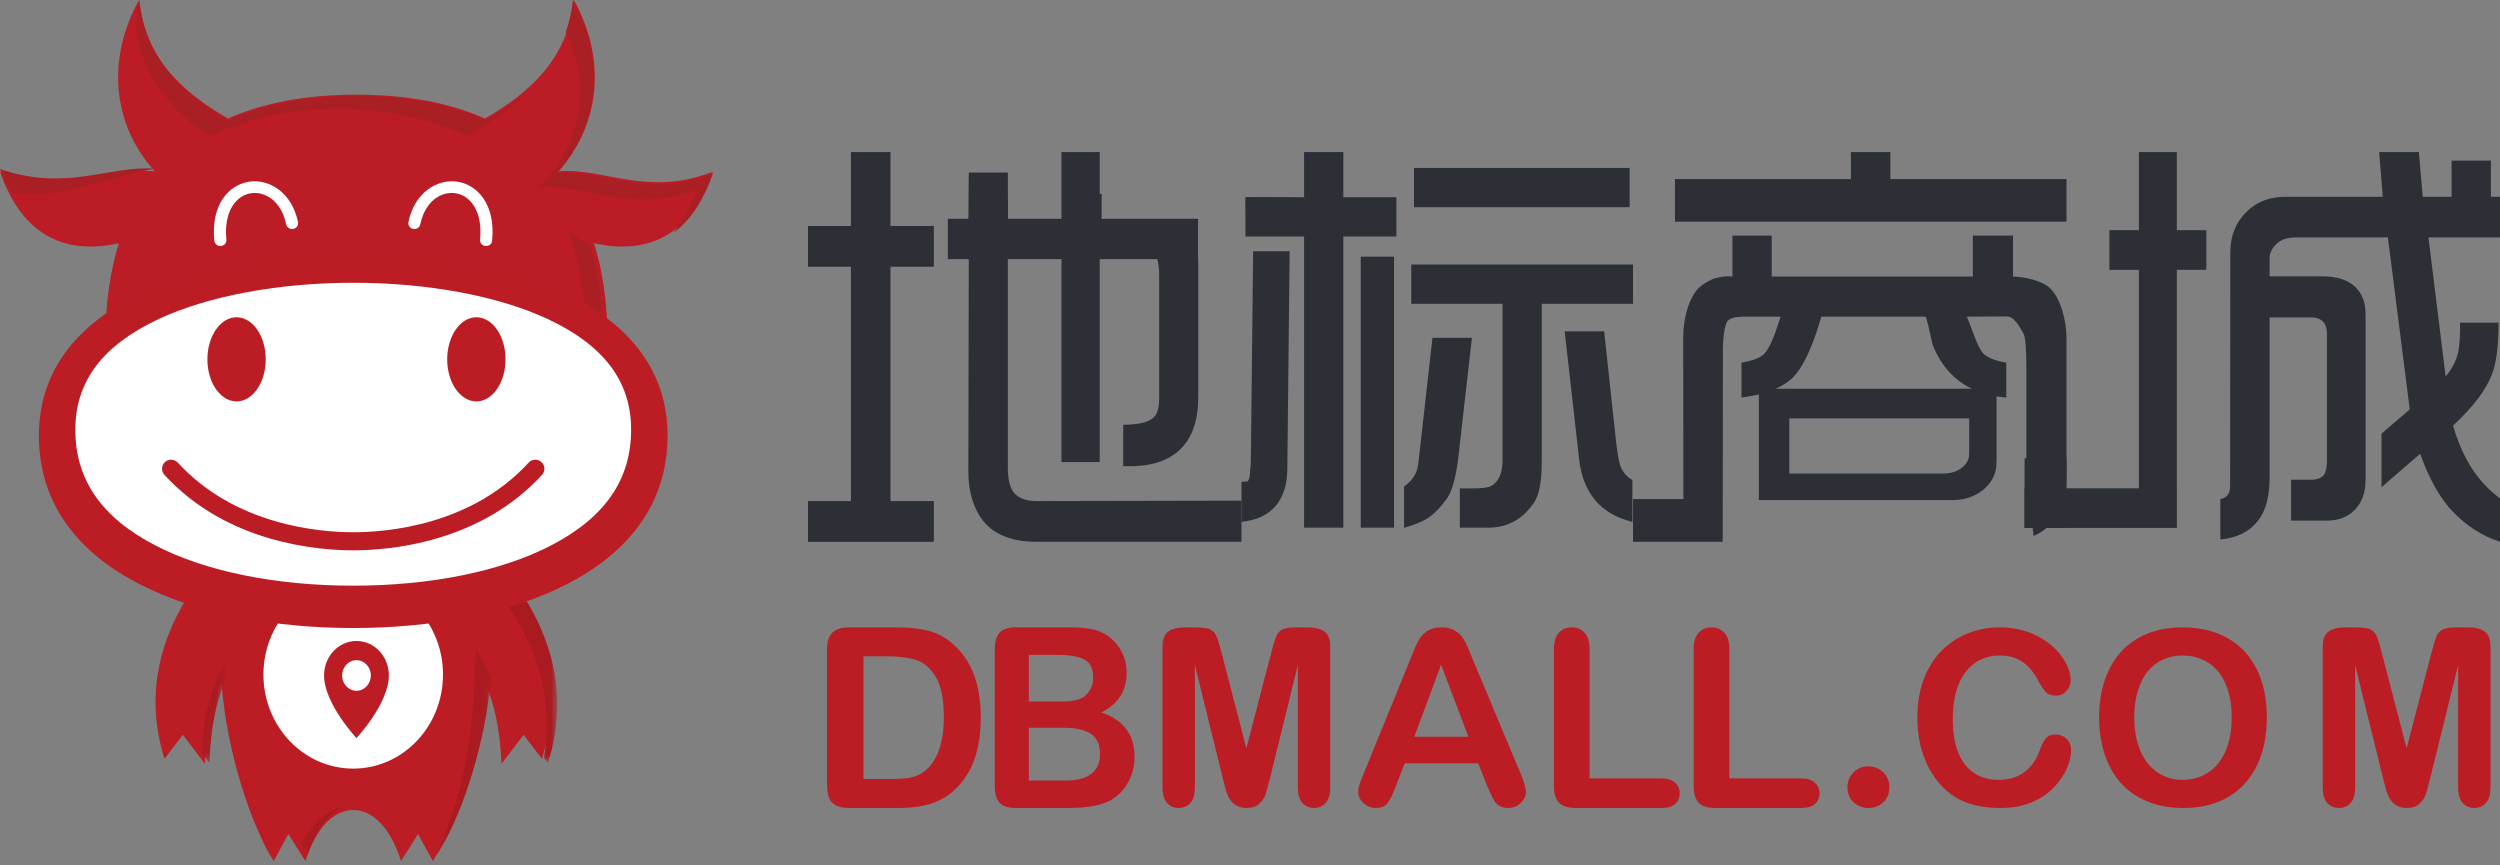 <?xml version="1.0" encoding="UTF-8"?>
<svg width="263px" height="91px" viewBox="0 0 263 91" version="1.1" xmlns="http://www.w3.org/2000/svg" xmlns:xlink="http://www.w3.org/1999/xlink">
    <rect x="0" y="0" width="263" height="91" fill="#808080" stroke="none"/>
    <!-- Generator: Sketch 49 (51002) - http://www.bohemiancoding.com/sketch -->
    <title>LOGO</title>
    <desc>Created with Sketch.</desc>
    <defs>
        <polygon id="path-1" points="0.175 0.1 0.515 0.1 0.515 0.602 0.175 0.602"></polygon>
        <polygon id="path-3" points="0.182 0.051 5.965 0.051 5.965 21.796 0.182 21.796"></polygon>
        <polygon id="path-5" points="0.27 0.234 5.974 0.234 5.974 5.449 0.27 5.449"></polygon>
        <polygon id="path-7" points="0.04 0.131 2.569 0.131 2.569 10.762 0.04 10.762"></polygon>
        <polygon id="path-9" points="0.251 0.139 6.119 0.139 6.119 18.29 0.251 18.29"></polygon>
    </defs>
    <g id="3.7-登录页" stroke="none" stroke-width="1" fill="none" fill-rule="evenodd">
        <g id="登录页" transform="translate(-175, -188)">
            <g id="LOGO" transform="translate(175, 188)">
                <g id="地标商城" transform="translate(85, 16)" fill="#2C3036">
                    <path d="M122.159,31.277 L122.158,31.772 L122.158,31.572 L122.151,31.575 L122.151,31.795 C122.151,32.896 120.989,33.791 119.545,33.813 L119.546,33.815 L119.507,33.815 C119.501,33.815 119.496,33.815 119.49,33.815 L113.28,33.815 C113.277,33.815 113.274,33.815 113.271,33.815 L103.232,33.815 L103.232,28.014 L122.161,28.014 L122.159,31.277 Z M100.033,24.893 L100.033,36.607 L109.916,36.607 C109.92,36.607 109.924,36.607 109.93,36.607 L120.497,36.607 C120.507,36.607 120.516,36.605 120.526,36.605 L120.592,36.605 L120.591,36.603 C123.048,36.56 125.026,34.852 125.026,32.748 L125.026,32.327 L125.038,32.32 L125.038,32.702 L125.038,31.757 L125.041,24.893 L100.033,24.893 Z" id="Fill-11"></path>
                    <path d="M79.604,18.856 L83.757,18.856 L84.962,30.005 C85.126,31.584 85.305,32.62 85.498,33.111 C85.736,33.692 86.145,34.154 86.726,34.496 L86.726,38.898 C83.392,38.094 81.525,35.867 81.123,32.307 L79.604,18.856 Z M63.753,5.797 L86.436,5.797 L86.436,1.664 L63.753,1.664 L63.753,5.797 Z M63.464,15.963 L63.464,11.83 L86.793,11.83 L86.793,15.963 L77.193,15.963 L77.193,32.453 C77.193,34.538 76.947,35.968 76.457,36.743 C75.281,38.59 73.636,39.514 71.522,39.514 L68.576,39.514 L68.576,35.38 L69.893,35.38 C70.935,35.38 71.604,35.291 71.902,35.111 C72.676,34.65 73.063,33.764 73.063,32.453 L73.063,15.963 L63.464,15.963 Z M62.704,39.536 L62.704,35.179 C63.582,34.583 64.081,33.794 64.2,32.811 L65.696,19.538 L69.848,19.538 L68.442,31.895 C68.188,34.129 67.78,35.648 67.214,36.453 C66.544,37.391 65.852,38.091 65.138,38.553 C64.617,38.88 63.806,39.208 62.704,39.536 Z M58.15,39.514 L61.655,39.514 L61.655,11.003 L58.15,11.003 L58.15,39.514 Z M46.027,8.881 L46.005,4.724 L52.189,4.747 L52.189,0 L56.32,0 L56.32,4.747 L61.901,4.747 L61.901,8.881 L56.32,8.881 L56.32,39.514 L52.189,39.514 L52.189,8.881 L46.027,8.881 Z M45.603,38.898 L45.603,34.698 C45.946,34.623 46.165,34.701 46.262,34.619 C46.358,34.537 46.429,34.347 46.474,34.05 C46.488,33.931 46.526,33.484 46.586,32.709 L46.831,10.432 L50.671,10.432 L50.426,33.402 C50.381,36.619 48.773,38.585 45.603,38.898 Z" id="Fill-1"></path>
                    <polygon id="Fill-3" points="91.207 7.321 91.207 2.838 109.715 2.838 109.715 0 113.865 0 113.865 2.838 132.397 2.838 132.397 7.321"></polygon>
                    <polygon id="Fill-5" points="8.677 0 4.518 0 4.518 7.772 0 7.772 0 12.06 4.518 12.06 4.518 36.714 0 36.714 0 41 13.24 41 13.24 36.714 8.677 36.714 8.677 12.06 13.24 12.06 13.24 7.772 8.677 7.772"></polygon>
                    <path d="M24.065,36.712 C22.913,36.712 22.104,36.404 21.637,35.79 C21.229,35.237 21.025,34.399 21.025,33.277 L21.025,11.261 L26.667,11.261 L26.667,32.609 L30.69,32.609 L30.69,11.261 L36.743,11.261 C36.876,11.742 36.944,12.325 36.944,13.013 L36.944,25.969 C36.944,26.784 36.791,27.39 36.485,27.79 C36.018,28.375 34.911,28.674 33.161,28.689 L33.161,33.047 L33.926,33.047 C35.894,33.047 37.469,32.601 38.65,31.71 C40.253,30.496 41.054,28.536 41.054,25.831 L41.054,11.537 C41.051,11.431 41.044,11.338 41.035,11.244 L41.035,7.02 L30.485,7.02 C30.615,6.635 30.695,6.185 30.69,5.659 L30.69,0 L26.667,0 L26.667,7.02 L21.047,7.02 L21.025,2.154 L16.914,2.154 L16.873,7.02 L14.711,7.02 L14.711,11.261 L16.912,11.261 L16.914,11.56 L16.87,33.623 C16.87,35.329 17.22,36.804 17.92,38.049 C19.028,40.017 21.076,41 24.065,41 L45.603,41 L45.603,36.666 L24.065,36.712 Z" id="Fill-7"></path>
                    <path d="M130.644,14.299 C129.82,13.539 128.1,13.136 126.767,13.09 L126.767,8.786 L122.544,8.786 L122.544,13.09 L101.385,13.09 L101.385,8.786 L97.252,8.786 L97.252,13.09 L96.938,13.067 L96.893,13.067 C96.653,13.037 95.614,13.151 95.06,13.409 C94.566,13.638 94.146,13.904 93.802,14.209 C92.648,15.228 92.072,17.628 92.072,19.455 L92.09,36.504 L86.793,36.504 L86.793,41 L96.221,41 L96.221,40.841 L96.229,40.841 L96.25,20.664 C96.25,19.751 96.415,18.134 96.745,17.769 C97.029,17.465 97.576,17.312 98.385,17.312 L102.316,17.312 C101.852,18.773 101.215,20.787 100.407,21.395 C99.957,21.73 99.223,21.981 98.205,22.148 L98.205,25.823 C100.496,25.519 102.204,24.902 103.327,23.974 C104.765,22.787 105.857,19.914 106.607,17.312 L117.592,17.312 C117.937,18.316 118.199,20.01 118.378,20.436 C118.932,21.76 119.666,22.833 120.58,23.654 C121.988,24.917 123.815,25.641 126.061,25.823 L126.061,22.148 C125.043,21.981 124.286,21.706 123.793,21.326 C123.163,20.87 122.594,19.017 122.085,17.723 C122.04,17.632 121.98,17.495 121.906,17.312 L126.106,17.29 C126.945,17.275 127.528,18.519 127.858,19.067 C128.068,19.402 128.173,20.619 128.173,22.719 L128.173,34.062 L128.937,40.384 C129.985,39.928 130.853,39.182 131.543,38.147 C132.112,37.265 132.397,35.911 132.397,34.085 L132.397,19.592 C132.397,17.811 131.812,15.395 130.644,14.299" id="Fill-12"></path>
                    <polygon id="Fill-14" points="144.002 0 140.011 0 140.011 8.217 136.905 8.217 136.905 12.386 140.011 12.386 140.011 35.368 127.983 35.368 127.983 39.536 144.008 39.536 144.008 35.368 144.002 35.368 144.002 12.386 147.107 12.386 147.107 8.217 144.002 8.217"></polygon>
                    <path d="M178,4.7 L177.04,4.7 L177.04,0.894 L172.906,0.894 L172.906,4.7 L169.869,4.7 L169.467,0 L165.289,0 L165.668,4.7 L155.459,4.7 C153.895,4.7 152.6,5.152 151.572,6.056 C150.276,7.222 149.629,8.723 149.629,10.562 L149.606,35.161 C149.606,35.943 149.264,36.387 148.579,36.495 L148.579,40.747 C150.291,40.609 151.609,39.958 152.533,38.793 C153.352,37.766 153.762,36.241 153.762,34.218 L153.762,17.391 L158.096,17.391 C159.227,17.391 159.793,17.965 159.793,19.114 L159.793,32.425 C159.793,33.161 159.689,33.667 159.48,33.943 C159.212,34.295 158.751,34.471 158.096,34.471 L156.018,34.471 L156.018,38.77 L159.793,38.77 C161.014,38.77 161.997,38.387 162.742,37.621 C163.487,36.839 163.859,35.789 163.859,34.471 L163.859,17.022 C163.859,15.842 163.502,14.9 162.787,14.195 C161.997,13.444 160.828,13.068 159.279,13.068 L153.762,13.068 L153.762,11.137 C153.762,10.616 154.007,10.118 154.499,9.643 C154.96,9.198 155.638,8.976 156.532,8.976 L166.205,8.976 L168.506,27.069 C167.433,28.004 166.443,28.854 165.535,29.621 L165.535,35.253 L169.6,31.735 C170.538,34.356 171.656,36.356 172.952,37.736 C174.411,39.283 176.094,40.372 178,41 L178,36.425 C175.692,34.755 174.046,32.203 173.063,28.769 C175.178,26.824 176.548,25.008 177.174,23.322 C177.621,22.172 177.844,20.379 177.844,17.942 L173.801,17.942 C173.815,19.214 173.756,20.21 173.621,20.931 C173.443,21.866 172.996,22.755 172.281,23.597 L170.472,8.976 L178,8.976 L178,4.7 Z" id="Fill-15"></path>
                    <polygon id="Fill-9" points="27.95 10.25 30.893 10.25 30.893 4.393 27.95 4.393"></polygon>
                    <polygon id="Fill-13" points="127.983 39.536 132.397 39.536 132.397 32.214 127.983 32.214"></polygon>
                </g>
                <g id="形象">
                    <path d="M48.409,71.857 C48.409,77.688 43.525,82.415 37.5,82.415 C31.475,82.415 26.591,77.688 26.591,71.857 C26.591,66.027 31.475,61.3 37.5,61.3 C43.525,61.3 48.409,66.027 48.409,71.857" id="Fill-16" fill="#FFFFFF"></path>
                    <path d="M54.098,62.014 C50.545,63.001 47.148,63.657 43.914,64.055 C45.577,65.839 46.604,68.276 46.604,70.965 C46.604,76.428 42.375,80.857 37.16,80.857 C31.943,80.857 27.714,76.428 27.714,70.965 C27.714,68.348 28.686,65.971 30.27,64.202 C31.514,64.34 24.148,63.326 20.241,61.981 C17.233,66.485 15.024,72.542 17.306,79.832 L19.237,77.299 L21.559,80.358 C21.732,76.66 22.285,74.08 23.3,71.855 C23.857,79.166 26.437,86.868 28.787,90.588 L30.339,87.741 L32.13,90.588 C33.257,87.047 35.108,85.219 37.16,85.219 C39.21,85.219 41.062,87.047 42.188,90.588 L43.979,87.741 L45.531,90.588 C47.881,86.868 50.462,79.166 51.017,71.855 C52.032,74.08 52.585,76.66 52.76,80.358 L55.081,77.299 L57.012,79.832 C59.289,72.558 57.096,66.513 54.098,62.014" id="Fill-17" fill="#BC1D25"></path>
                    <g id="Group-20" transform="translate(17.045, 79.009)">
                        <mask id="mask-2" fill="white">
                            <use xlink:href="#path-1"></use>
                        </mask>
                        <g id="Clip-19"></g>
                        <path d="M0.297,0.1 L0.174,0.239 C0.215,0.36 0.251,0.48 0.295,0.602 L0.515,0.35 L0.297,0.1 Z" id="Fill-18" fill="#040000" mask="url(#mask-2)"></path>
                    </g>
                    <g id="Group-23" transform="translate(45.682, 68.111)">
                        <mask id="mask-4" fill="white">
                            <use xlink:href="#path-3"></use>
                        </mask>
                        <g id="Clip-22"></g>
                        <path d="M0.182,21.591 L0.298,21.796 C2.725,18.09 5.392,10.417 5.965,3.133 C5.338,1.89 4.537,0.342 4.315,0.051 C4.347,6.453 3.599,14.874 0.182,21.591" id="Fill-21" fill="#AA1A21" mask="url(#mask-4)"></path>
                    </g>
                    <g id="Group-26" transform="translate(31.364, 84.458)">
                        <mask id="mask-6" fill="white">
                            <use xlink:href="#path-5"></use>
                        </mask>
                        <g id="Clip-25"></g>
                        <path d="M0.27,4.284 L1.014,5.449 C2.126,2.009 3.951,0.234 5.974,0.234 C3.239,0.234 1.408,2.265 0.27,4.284" id="Fill-24" fill="#AA1A21" mask="url(#mask-6)"></path>
                    </g>
                    <path d="M25.227,71.647 C25.244,71.617 25.262,71.585 25.279,71.556 C25.279,71.556 25.245,71.423 25.227,71.647" id="Fill-27" fill="#E01714"></path>
                    <g id="Group-30" transform="translate(21.136, 69.474)">
                        <mask id="mask-8" fill="white">
                            <use xlink:href="#path-7"></use>
                        </mask>
                        <g id="Clip-29"></g>
                        <path d="M2.527,0.131 C1.516,1.93 0.249,5.293 0.04,9.577 L0.89,10.762 C1.057,6.981 1.59,4.344 2.569,2.069 C2.512,0.823 2.513,0.322 2.527,0.131" id="Fill-28" fill="#AA1A21" mask="url(#mask-8)"></path>
                    </g>
                    <g id="Group-33" transform="translate(52.5, 61.981)">
                        <mask id="mask-10" fill="white">
                            <use xlink:href="#path-9"></use>
                        </mask>
                        <g id="Clip-32"></g>
                        <path d="M0.251,0.797 C3.635,5.42 5.767,10.694 4.742,17.766 L5.145,18.29 C7.48,10.895 5.265,4.737 2.205,0.139 L0.251,0.797 Z" id="Fill-31" fill="#AA1A21" mask="url(#mask-10)"></path>
                    </g>
                    <path d="M58.718,18.025 C63.343,12.883 63.7,5.973 60.369,0 C59.791,5.921 56.022,9.604 51.01,12.467 C47.31,10.825 42.814,9.961 37.5,9.961 C32.185,9.961 27.689,10.825 23.989,12.467 C18.977,9.604 15.208,5.921 14.63,0 C11.3,5.973 11.657,12.883 16.281,18.025 C11.482,17.595 7.033,20.773 0,18.07 C1.938,23.62 5.716,27.072 12.502,25.595 C11.596,28.507 11.125,31.793 11.086,35.418 C17.175,30.279 27.871,28.254 37.5,28.254 C47.127,28.254 57.825,30.279 63.913,35.418 C63.873,31.793 63.404,28.507 62.497,25.595 C69.283,27.072 73.06,23.62 75,18.07 C67.966,20.773 63.517,17.595 58.718,18.025" id="Fill-34" fill="#BC1C25"></path>
                    <path d="M51.139,25.882 C51.119,25.882 51.098,25.882 51.078,25.88 C50.728,25.849 50.471,25.548 50.503,25.211 C50.803,22.135 49.409,20.54 47.893,20.325 C46.492,20.126 44.745,21.066 44.216,23.599 C44.146,23.932 43.81,24.146 43.466,24.08 C43.121,24.013 42.898,23.688 42.967,23.356 C43.63,20.185 46.038,18.823 48.078,19.108 C50.188,19.409 52.149,21.448 51.771,25.326 C51.741,25.644 51.463,25.882 51.139,25.882" id="Fill-35" fill="#FFFFFF"></path>
                    <path d="M23.18,25.882 C22.856,25.882 22.579,25.644 22.547,25.326 C22.169,21.448 24.129,19.408 26.24,19.108 C28.281,18.824 30.689,20.185 31.351,23.356 C31.421,23.688 31.197,24.013 30.853,24.08 C30.509,24.146 30.172,23.932 30.103,23.599 C29.574,21.066 27.827,20.126 26.426,20.324 C24.911,20.54 23.516,22.134 23.815,25.21 C23.849,25.548 23.591,25.849 23.241,25.88 C23.221,25.882 23.201,25.882 23.18,25.882" id="Fill-36" fill="#FFFFFF"></path>
                    <path d="M1.253,20.287 C6.562,21.088 12.053,18.376 16.364,17.745 C11.54,17.361 7.068,20.2 0,17.785 C0.353,18.686 0.768,19.523 1.252,20.285 L1.253,20.287 Z" id="Fill-37" fill="#AA1F24"></path>
                    <path d="M22.099,14.303 C25.804,12.632 30.304,11.43 35.625,11.43 C40.944,11.43 45.445,12.632 49.149,14.303 C51.525,12.924 53.617,11.678 55.227,9.771 C53.994,10.843 52.596,11.799 51.082,12.677 C47.378,11.008 42.877,10.129 37.557,10.129 C32.237,10.129 27.736,11.008 24.032,12.677 C19.015,9.766 15.242,6.02 14.664,0 C12.998,5.559 17.664,11.729 22.099,14.303" id="Fill-38" fill="#AA1F24"></path>
                    <path d="M58.601,18.216 C63.259,13.019 63.618,6.036 60.265,0 C60.145,1.224 59.882,2.347 59.51,3.393 C61.898,7.917 61.697,15.088 56.591,19.702 C61.424,19.268 66.296,22.606 73.379,19.877 C72.805,21.524 71.746,23.309 70.822,24.52 C72.72,23.12 74.07,20.931 75,18.261 C67.916,20.992 63.434,17.781 58.601,18.216" id="Fill-39" fill="#AA1F24"></path>
                    <path d="M63.409,34.737 C63.315,31.476 62.882,28.502 62.101,25.843 C61.399,25.315 60,24.52 60,24.52 C60.594,26.566 61.433,29.986 61.556,33.868 L63.409,34.737 Z" id="Fill-40" fill="#AA1F24"></path>
                    <path d="M37.159,29.288 C45.261,29.288 52.997,30.742 58.381,33.278 C64.517,36.167 67.5,40.156 67.5,45.47 C67.5,50.986 64.634,55.163 58.739,58.24 C53.275,61.092 45.611,62.663 37.159,62.663 C28.707,62.663 21.043,61.092 15.579,58.24 C9.684,55.163 6.818,50.986 6.818,45.47 C6.818,40.156 9.801,36.167 15.936,33.278 C21.321,30.742 29.056,29.288 37.159,29.288" id="Fill-41" fill="#FFFFFF"></path>
                    <path d="M27.955,37.802 C27.955,40.247 26.581,42.229 24.886,42.229 C23.192,42.229 21.818,40.247 21.818,37.802 C21.818,35.358 23.192,33.375 24.886,33.375 C26.581,33.375 27.955,35.358 27.955,37.802" id="Fill-42" fill="#BC1D25"></path>
                    <path d="M47.045,37.802 C47.045,40.247 48.419,42.229 50.114,42.229 C51.807,42.229 53.182,40.247 53.182,37.802 C53.182,35.358 51.807,33.375 50.114,33.375 C48.419,33.375 47.045,35.358 47.045,37.802" id="Fill-43" fill="#BC1D25"></path>
                    <path d="M37.159,57.895 C33.374,57.895 23.863,57.121 17.295,49.953 C16.939,49.564 16.967,48.962 17.357,48.607 C17.746,48.253 18.35,48.282 18.706,48.669 C24.761,55.278 33.629,55.992 37.159,55.992 C40.691,55.992 49.557,55.278 55.612,48.669 C55.968,48.282 56.572,48.253 56.961,48.607 C57.351,48.962 57.379,49.564 57.023,49.953 C50.455,57.121 40.943,57.895 37.159,57.895" id="Fill-44" fill="#BC1D25"></path>
                    <path d="M37.159,26.563 C22.383,26.563 4.091,31.262 4.091,45.834 C4.091,60.406 21.091,66.068 37.159,66.068 C53.227,66.068 70.227,60.406 70.227,45.834 C70.227,31.262 51.935,26.563 37.159,26.563 M37.159,29.746 C44.966,29.746 52.419,31.134 57.607,33.555 C63.52,36.314 66.394,40.123 66.394,45.197 C66.394,50.463 63.632,54.452 57.952,57.39 C52.687,60.112 45.303,61.612 37.159,61.612 C29.016,61.612 21.63,60.112 16.366,57.39 C10.685,54.452 7.924,50.463 7.924,45.197 C7.924,40.123 10.798,36.314 16.71,33.555 C21.899,31.134 29.351,29.746 37.159,29.746" id="Fill-45" fill="#BC1D25"></path>
                    <path d="M37.5,72.67 C36.665,72.67 35.987,71.949 35.987,71.06 C35.987,70.171 36.665,69.451 37.5,69.451 C38.334,69.451 39.012,70.171 39.012,71.06 C39.012,71.949 38.334,72.67 37.5,72.67 M37.5,67.43 C35.617,67.43 34.091,69.055 34.091,71.06 C34.091,74.004 37.5,77.647 37.5,77.647 C37.5,77.647 40.909,74.004 40.909,71.06 C40.909,69.055 39.383,67.43 37.5,67.43" id="Fill-46" fill="#BC1D25"></path>
                </g>
                <g id="dbmall.com" transform="translate(87, 66)" fill="#BC1D25">
                    <path d="M3.834,3.045 L3.834,15.941 L6.739,15.941 C7.377,15.941 7.875,15.925 8.236,15.889 C8.599,15.855 8.972,15.769 9.36,15.63 C9.747,15.492 10.083,15.297 10.367,15.047 C11.649,13.958 12.29,12.083 12.29,9.422 C12.29,7.548 12.008,6.143 11.444,5.21 C10.881,4.277 10.186,3.683 9.36,3.427 C8.533,3.172 7.535,3.045 6.365,3.045 L3.834,3.045 Z M2.349,0 L7.345,0 C8.645,0 9.761,0.121 10.69,0.362 C11.62,0.604 12.463,1.057 13.22,1.723 C15.191,3.417 16.176,5.992 16.176,9.448 C16.176,10.589 16.077,11.629 15.879,12.571 C15.682,13.513 15.375,14.362 14.962,15.118 C14.55,15.874 14.02,16.551 13.376,17.146 C12.866,17.604 12.312,17.972 11.71,18.247 C11.107,18.525 10.459,18.719 9.766,18.831 C9.074,18.944 8.293,19 7.424,19 L2.427,19 C1.731,19 1.205,18.895 0.853,18.683 C0.5,18.471 0.269,18.173 0.162,17.788 C0.053,17.403 0,16.904 0,16.291 L0,2.358 C0,1.529 0.186,0.929 0.554,0.557 C0.926,0.186 1.523,0 2.349,0 Z" id="Fill-47"></path>
                    <path d="M24.963,10.563 L21.233,10.563 L21.233,16.11 L25.084,16.11 C27.508,16.11 28.718,15.172 28.718,13.298 C28.718,12.339 28.404,11.643 27.777,11.211 C27.148,10.779 26.211,10.563 24.963,10.563 Z M21.233,2.89 L21.233,7.802 L24.517,7.802 C25.41,7.802 26.1,7.711 26.587,7.53 C27.074,7.348 27.447,7.003 27.704,6.494 C27.906,6.13 28.006,5.724 28.006,5.275 C28.006,4.316 27.687,3.678 27.052,3.363 C26.417,3.048 25.446,2.89 24.142,2.89 L21.233,2.89 Z M25.229,19 L19.821,19 C19.039,19 18.482,18.812 18.147,18.436 C17.814,18.061 17.647,17.462 17.647,16.641 L17.647,2.358 C17.647,1.52 17.817,0.917 18.159,0.551 C18.502,0.183 19.056,0 19.821,0 L25.555,0 C26.4,0 27.132,0.056 27.753,0.168 C28.372,0.281 28.928,0.496 29.419,0.816 C29.837,1.084 30.208,1.423 30.529,1.833 C30.852,2.244 31.097,2.697 31.266,3.195 C31.435,3.691 31.52,4.216 31.52,4.77 C31.52,6.67 30.633,8.062 28.863,8.942 C31.189,9.738 32.353,11.284 32.353,13.582 C32.353,14.645 32.099,15.603 31.593,16.453 C31.085,17.305 30.4,17.934 29.539,18.339 C29,18.582 28.379,18.752 27.68,18.851 C26.98,18.951 26.162,19 25.229,19 Z" id="Fill-48"></path>
                    <path d="M41.635,15.865 L38.701,3.963 L38.701,16.859 C38.701,17.573 38.545,18.108 38.234,18.465 C37.921,18.822 37.507,19 36.991,19 C36.491,19 36.085,18.824 35.769,18.471 C35.452,18.12 35.294,17.582 35.294,16.859 L35.294,2.077 C35.294,1.261 35.503,0.712 35.918,0.427 C36.333,0.142 36.896,0 37.604,0 L38.751,0 C39.442,0 39.944,0.064 40.255,0.19 C40.567,0.318 40.797,0.548 40.948,0.879 C41.099,1.21 41.268,1.75 41.46,2.498 L44.119,12.73 L46.776,2.498 C46.968,1.75 47.139,1.21 47.288,0.879 C47.438,0.548 47.669,0.318 47.98,0.19 C48.293,0.064 48.794,0 49.484,0 L50.634,0 C51.339,0 51.902,0.142 52.318,0.427 C52.734,0.712 52.941,1.261 52.941,2.077 L52.941,16.859 C52.941,17.573 52.786,18.108 52.474,18.465 C52.162,18.822 51.744,19 51.219,19 C50.729,19 50.325,18.822 50.009,18.465 C49.692,18.108 49.534,17.573 49.534,16.859 L49.534,3.963 L46.602,15.865 C46.411,16.64 46.254,17.207 46.134,17.567 C46.013,17.928 45.791,18.258 45.466,18.554 C45.141,18.852 44.691,19 44.119,19 C43.684,19 43.319,18.905 43.019,18.714 C42.721,18.522 42.487,18.278 42.321,17.981 C42.155,17.684 42.023,17.355 41.927,16.993 C41.832,16.633 41.734,16.256 41.635,15.865" id="Fill-49"></path>
                    <path d="M61.785,11.506 L67.471,11.506 L64.602,3.924 L61.785,11.506 Z M69.417,16.607 L68.509,14.301 L60.774,14.301 L59.866,16.657 C59.512,17.577 59.209,18.196 58.957,18.517 C58.707,18.839 58.296,19 57.724,19 C57.241,19 56.812,18.829 56.44,18.486 C56.069,18.145 55.882,17.756 55.882,17.322 C55.882,17.071 55.925,16.812 56.011,16.544 C56.097,16.277 56.241,15.905 56.44,15.428 L61.307,3.498 C61.444,3.155 61.611,2.743 61.806,2.263 C61.999,1.783 62.209,1.384 62.429,1.065 C62.65,0.749 62.94,0.491 63.299,0.296 C63.657,0.1 64.101,0 64.628,0 C65.165,0 65.612,0.1 65.971,0.296 C66.33,0.491 66.62,0.744 66.841,1.053 C67.061,1.362 67.246,1.695 67.398,2.05 C67.549,2.405 67.742,2.879 67.976,3.473 L72.946,15.329 C73.336,16.231 73.529,16.887 73.529,17.296 C73.529,17.722 73.347,18.113 72.979,18.468 C72.611,18.823 72.167,19 71.649,19 C71.346,19 71.086,18.948 70.87,18.844 C70.653,18.739 70.473,18.598 70.324,18.418 C70.178,18.239 70.02,17.963 69.852,17.591 C69.682,17.219 69.538,16.891 69.417,16.607 Z" id="Fill-50"></path>
                    <path d="M80.223,2.294 L80.223,15.891 L87.825,15.891 C88.431,15.891 88.896,16.039 89.221,16.337 C89.543,16.634 89.706,17.008 89.706,17.458 C89.706,17.917 89.546,18.289 89.226,18.573 C88.905,18.858 88.438,19 87.825,19 L78.77,19 C77.953,19 77.366,18.817 77.008,18.452 C76.65,18.087 76.471,17.497 76.471,16.681 L76.471,2.294 C76.471,1.529 76.642,0.957 76.983,0.574 C77.324,0.192 77.771,0 78.328,0 C78.891,0 79.349,0.189 79.698,0.567 C80.047,0.946 80.223,1.522 80.223,2.294" id="Fill-51"></path>
                    <path d="M94.927,2.294 L94.927,15.891 L102.531,15.891 C103.136,15.891 103.601,16.039 103.925,16.337 C104.249,16.634 104.412,17.008 104.412,17.458 C104.412,17.917 104.252,18.289 103.932,18.573 C103.611,18.858 103.144,19 102.531,19 L93.474,19 C92.659,19 92.071,18.817 91.713,18.452 C91.355,18.087 91.176,17.497 91.176,16.681 L91.176,2.294 C91.176,1.529 91.347,0.957 91.687,0.574 C92.028,0.192 92.477,0 93.032,0 C93.596,0 94.053,0.189 94.404,0.567 C94.752,0.946 94.927,1.522 94.927,2.294" id="Fill-52"></path>
                    <path d="M109.58,19 C108.975,19 108.452,18.806 108.012,18.417 C107.572,18.029 107.353,17.485 107.353,16.786 C107.353,16.194 107.564,15.683 107.982,15.256 C108.404,14.829 108.921,14.615 109.536,14.615 C110.152,14.615 110.677,14.826 111.113,15.249 C111.546,15.672 111.765,16.184 111.765,16.786 C111.765,17.475 111.546,18.017 111.113,18.41 C110.677,18.804 110.167,19 109.58,19" id="Fill-53"></path>
                    <path d="M130.882,12.884 C130.882,13.47 130.739,14.103 130.455,14.784 C130.17,15.465 129.724,16.133 129.112,16.789 C128.501,17.445 127.722,17.977 126.773,18.387 C125.825,18.795 124.72,19 123.458,19 C122.499,19 121.629,18.908 120.845,18.725 C120.062,18.542 119.349,18.255 118.709,17.867 C118.071,17.478 117.482,16.966 116.947,16.332 C116.468,15.755 116.06,15.109 115.722,14.394 C115.384,13.681 115.129,12.918 114.96,12.108 C114.791,11.297 114.706,10.437 114.706,9.526 C114.706,8.047 114.918,6.723 115.343,5.553 C115.77,4.384 116.377,3.383 117.168,2.551 C117.961,1.72 118.889,1.087 119.954,0.652 C121.018,0.218 122.153,0 123.357,0 C124.827,0 126.134,0.297 127.281,0.891 C128.428,1.484 129.307,2.217 129.918,3.09 C130.528,3.963 130.832,4.788 130.832,5.566 C130.832,5.992 130.684,6.367 130.387,6.693 C130.09,7.02 129.731,7.182 129.31,7.182 C128.84,7.182 128.487,7.07 128.252,6.844 C128.017,6.617 127.754,6.229 127.467,5.678 C126.988,4.768 126.425,4.086 125.778,3.635 C125.129,3.184 124.331,2.959 123.382,2.959 C121.872,2.959 120.669,3.54 119.775,4.7 C118.879,5.863 118.432,7.512 118.432,9.651 C118.432,11.08 118.63,12.269 119.026,13.217 C119.421,14.166 119.983,14.873 120.708,15.342 C121.436,15.809 122.285,16.042 123.258,16.042 C124.314,16.042 125.207,15.778 125.938,15.247 C126.668,14.716 127.219,13.937 127.59,12.909 C127.747,12.426 127.941,12.03 128.173,11.726 C128.402,11.42 128.773,11.267 129.285,11.267 C129.724,11.267 130.098,11.423 130.412,11.732 C130.726,12.041 130.882,12.426 130.882,12.884" id="Fill-54"></path>
                    <path d="M147.772,9.45 C147.772,8.105 147.56,6.94 147.133,5.954 C146.707,4.968 146.099,4.223 145.308,3.716 C144.516,3.212 143.609,2.959 142.586,2.959 C141.856,2.959 141.183,3.098 140.563,3.378 C139.946,3.659 139.414,4.066 138.966,4.599 C138.52,5.135 138.168,5.818 137.91,6.649 C137.651,7.48 137.523,8.414 137.523,9.45 C137.523,10.495 137.651,11.439 137.91,12.282 C138.168,13.126 138.531,13.826 139.003,14.382 C139.474,14.938 140.015,15.353 140.625,15.629 C141.236,15.904 141.906,16.042 142.635,16.042 C143.57,16.042 144.427,15.805 145.21,15.329 C145.992,14.852 146.616,14.116 147.078,13.123 C147.54,12.128 147.772,10.904 147.772,9.45 M142.586,0 C144.454,0 146.058,0.387 147.397,1.16 C148.736,1.932 149.75,3.032 150.44,4.457 C151.127,5.881 151.471,7.553 151.471,9.475 C151.471,10.896 151.283,12.186 150.905,13.348 C150.529,14.51 149.964,15.516 149.21,16.369 C148.456,17.221 147.53,17.873 146.432,18.324 C145.335,18.775 144.077,19 142.66,19 C141.251,19 139.988,18.769 138.875,18.305 C137.76,17.842 136.831,17.187 136.084,16.344 C135.34,15.5 134.776,14.485 134.395,13.297 C134.015,12.111 133.824,10.828 133.824,9.45 C133.824,8.038 134.022,6.743 134.42,5.566 C134.817,4.387 135.392,3.384 136.146,2.557 C136.9,1.73 137.817,1.097 138.9,0.658 C139.98,0.22 141.209,0 142.586,0" id="Fill-55"></path>
                    <path d="M163.695,15.865 L160.761,3.963 L160.761,16.859 C160.761,17.573 160.604,18.108 160.293,18.465 C159.981,18.822 159.567,19 159.05,19 C158.552,19 158.144,18.824 157.828,18.471 C157.511,18.12 157.353,17.582 157.353,16.859 L157.353,2.077 C157.353,1.261 157.562,0.712 157.978,0.427 C158.393,0.142 158.955,0 159.663,0 L160.81,0 C161.501,0 162.003,0.064 162.314,0.19 C162.626,0.318 162.857,0.548 163.007,0.879 C163.158,1.21 163.328,1.75 163.519,2.498 L166.177,12.73 L168.836,2.498 C169.026,1.75 169.198,1.21 169.347,0.879 C169.496,0.548 169.727,0.318 170.04,0.19 C170.352,0.064 170.853,0 171.543,0 L172.692,0 C173.399,0 173.96,0.142 174.376,0.427 C174.793,0.712 175,1.261 175,2.077 L175,16.859 C175,17.573 174.845,18.108 174.532,18.465 C174.221,18.822 173.801,19 173.278,19 C172.787,19 172.383,18.822 172.067,18.465 C171.75,18.108 171.594,17.573 171.594,16.859 L171.594,3.963 L168.66,15.865 C168.47,16.64 168.314,17.207 168.193,17.567 C168.072,17.928 167.849,18.258 167.525,18.554 C167.2,18.852 166.751,19 166.177,19 C165.744,19 165.379,18.905 165.079,18.714 C164.779,18.522 164.546,18.278 164.38,17.981 C164.214,17.684 164.082,17.355 163.987,16.993 C163.89,16.633 163.794,16.256 163.695,15.865" id="Fill-56"></path>
                </g>
            </g>
        </g>
    </g>
</svg>